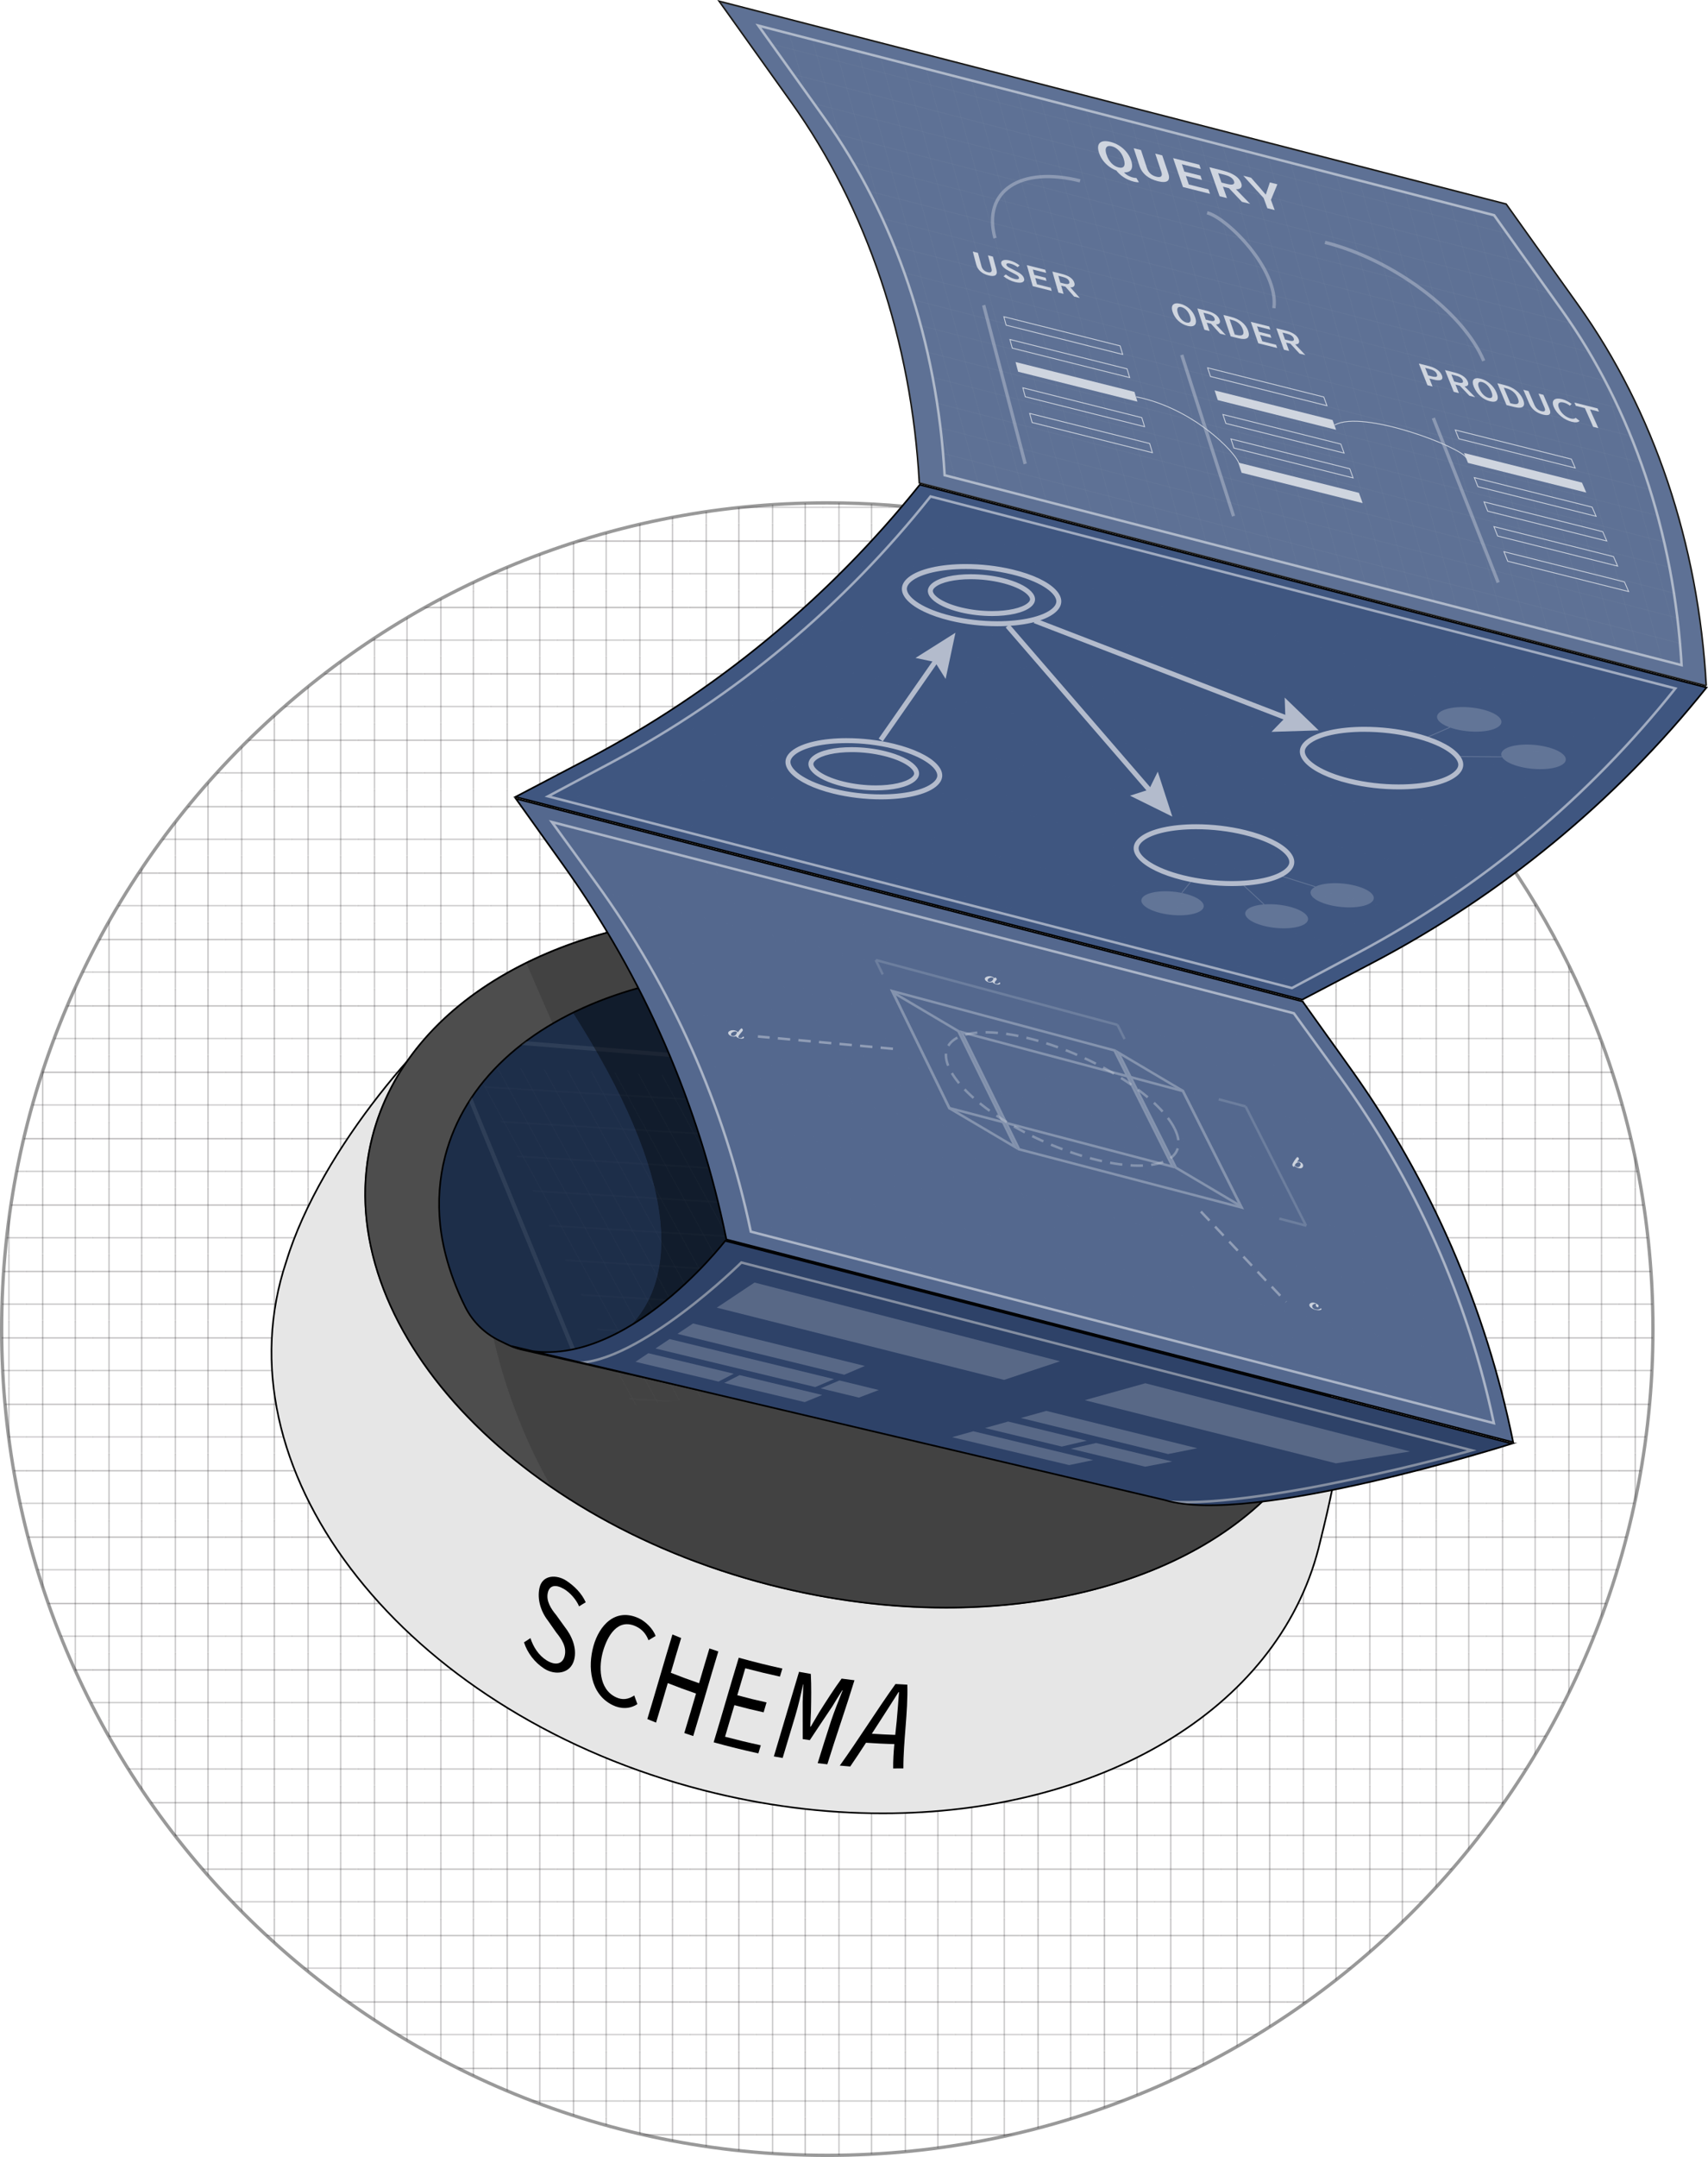 <?xml version="1.0" encoding="UTF-8"?>
<svg xmlns="http://www.w3.org/2000/svg" xmlns:xlink="http://www.w3.org/1999/xlink" viewBox="0 0 2068.67 2610.63">
  <defs>
    <style>
      .cls-1, .cls-2, .cls-3, .cls-4, .cls-5, .cls-6, .cls-7, .cls-8, .cls-9, .cls-10, .cls-11, .cls-12, .cls-13, .cls-14 {
        fill: none;
      }

      .cls-2, .cls-3, .cls-4, .cls-5, .cls-15, .cls-16, .cls-6, .cls-7, .cls-8, .cls-9, .cls-10, .cls-11, .cls-14 {
        stroke-miterlimit: 10;
      }

      .cls-2, .cls-3, .cls-4, .cls-5, .cls-7, .cls-8, .cls-11, .cls-12, .cls-14 {
        stroke: #fff;
      }

      .cls-2, .cls-17 {
        opacity: .3;
      }

      .cls-3, .cls-4, .cls-7, .cls-8 {
        stroke-width: 3px;
      }

      .cls-3, .cls-7 {
        stroke-dasharray: 0 0 15 10;
      }

      .cls-3, .cls-8, .cls-18 {
        opacity: .5;
      }

      .cls-19 {
        fill: url(#white-grid);
      }

      .cls-19, .cls-20, .cls-6 {
        opacity: .1;
      }

      .cls-5 {
        stroke-width: 6px;
      }

      .cls-20 {
        fill: url(#Grid_.5_inch_Lines);
      }

      .cls-21 {
        clip-path: url(#clippath);
      }

      .cls-22 {
        opacity: .05;
      }

      .cls-23 {
        fill: #e6e6e6;
      }

      .cls-24 {
        fill: #fff;
      }

      .cls-25, .cls-16 {
        fill: #364e7a;
      }

      .cls-26 {
        fill: #4d4d4d;
      }

      .cls-15 {
        fill: #1d2e49;
      }

      .cls-15, .cls-16, .cls-9 {
        stroke: #000;
        stroke-width: 2px;
      }

      .cls-6 {
        stroke: #d1d3d4;
        stroke-width: 5px;
      }

      .cls-27 {
        fill: url(#white-grid-2);
      }

      .cls-27, .cls-28, .cls-29 {
        opacity: .15;
      }

      .cls-28 {
        fill: url(#white-grid-3);
      }

      .cls-30 {
        clip-path: url(#clippath-3);
      }

      .cls-31 {
        clip-path: url(#clippath-2);
      }

      .cls-32 {
        clip-path: url(#clippath-5);
      }

      .cls-7, .cls-33, .cls-14 {
        opacity: .4;
      }

      .cls-34 {
        fill: url(#Grid_1cm_Lines);
      }

      .cls-8 {
        stroke-linecap: round;
      }

      .cls-10 {
        stroke: #999;
      }

      .cls-10, .cls-14 {
        stroke-width: 4px;
      }

      .cls-35 {
        opacity: .2;
      }

      .cls-12, .cls-13 {
        stroke-width: .3px;
      }

      .cls-13 {
        stroke: #231f20;
      }

      .cls-36 {
        opacity: .6;
      }

      .cls-37 {
        fill: url(#Grid_.5_inch_Lines-2);
      }

      .cls-38 {
        opacity: .7;
      }
    </style>
    <pattern id="Grid_1cm_Lines" data-name="Grid 1cm Lines" x="0" y="0" width="56.69" height="56.69" patternTransform="translate(2361.98 3045.53) scale(1.41)" patternUnits="userSpaceOnUse" viewBox="0 0 56.69 56.69">
      <g>
        <rect class="cls-1" width="56.69" height="56.69"/>
        <g>
          <line class="cls-13" x1="42.52" y1="113.64" x2="42.52" y2="56.44"/>
          <line class="cls-13" x1="14.17" y1="56.44" x2="14.17" y2="113.64"/>
        </g>
        <g>
          <line class="cls-13" x1="113.63" y1="14.17" x2="56.44" y2="14.17"/>
          <line class="cls-13" x1="56.44" y1="42.52" x2="113.63" y2="42.52"/>
        </g>
        <g>
          <line class="cls-13" x1="56.94" y1="14.17" x2="-.25" y2="14.17"/>
          <line class="cls-13" x1="-.25" y1="42.52" x2="56.94" y2="42.52"/>
          <line class="cls-13" x1="42.52" y1="56.94" x2="42.52" y2="-.25"/>
          <line class="cls-13" x1="14.17" y1="-.25" x2="14.17" y2="56.94"/>
        </g>
        <g>
          <line class="cls-13" x1=".25" y1="14.17" x2="-56.94" y2="14.17"/>
          <line class="cls-13" x1="-56.94" y1="42.52" x2=".25" y2="42.52"/>
        </g>
        <g>
          <line class="cls-13" x1="42.52" y1=".25" x2="42.52" y2="-56.94"/>
          <line class="cls-13" x1="14.17" y1="-56.94" x2="14.17" y2=".25"/>
        </g>
      </g>
    </pattern>
    <clipPath id="clippath">
      <ellipse class="cls-26" cx="1033.05" cy="1525.51" rx="406.35" ry="601.94" transform="translate(-701.91 2145.43) rotate(-75.56)"/>
    </clipPath>
    <clipPath id="clippath-2">
      <path class="cls-1" d="M563.58,1582.01c-23.45-46.69-28.69-84.91-30-95.77-.23-1.94-.38-3.33-.44-3.87-2.9-27.71-1.08-55.42,5.93-82.63,46.7-181.33,306.34-271.22,579.9-200.77,273.56,70.46,457.47,274.58,410.77,455.91-15.53,60.31-54.62,110.51-109.95,148.05-.55,.38,3.88-18.62,3.32-18.24-21.22,14.23-47.75,18.67-72.75,12.26l-719.28-163.65c-6.02-1.54-11.87-3.7-17.45-6.43-3.01-1.47-6.01-2.94-9.02-4.41-17.72-8.66-32.13-22.8-40.91-40.25-.04-.07-.07-.14-.11-.21Z"/>
    </clipPath>
    <clipPath id="clippath-3">
      <path class="cls-1" d="M1908.84,1618.01l-1239.37,32.85s309.33-28.95-21.01-492.31c-214.57-300.96,1374.1-158.19,1374.1-158.19l-113.71,617.65Z"/>
    </clipPath>
    <pattern id="Grid_.5_inch_Lines" data-name="Grid .5 inch Lines" x="0" y="0" width="72" height="72" patternTransform="translate(-7521.49 1459.87) rotate(-176.56) scale(.8 -1.13) skewX(-41.57)" patternUnits="userSpaceOnUse" viewBox="0 0 72 72">
      <g>
        <rect class="cls-1" width="72" height="72"/>
        <g>
          <line class="cls-12" x1="54" y1="71.75" x2="54" y2="144.25"/>
          <line class="cls-12" x1="18" y1="71.75" x2="18" y2="144.25"/>
        </g>
        <g>
          <line class="cls-12" x1="71.75" y1="18" x2="144.25" y2="18"/>
          <line class="cls-12" x1="71.75" y1="54" x2="144.25" y2="54"/>
        </g>
        <g>
          <line class="cls-12" x1="-.25" y1="18" x2="72.25" y2="18"/>
          <line class="cls-12" x1="54" y1="-.25" x2="54" y2="72.25"/>
          <line class="cls-12" x1="-.25" y1="54" x2="72.25" y2="54"/>
          <line class="cls-12" x1="18" y1="-.25" x2="18" y2="72.25"/>
        </g>
        <g>
          <line class="cls-12" x1="-72.25" y1="18" x2=".25" y2="18"/>
          <line class="cls-12" x1="-72.25" y1="54" x2=".25" y2="54"/>
        </g>
        <g>
          <line class="cls-12" x1="54" y1="-72.25" x2="54" y2=".25"/>
          <line class="cls-12" x1="18" y1="-72.25" x2="18" y2=".25"/>
        </g>
      </g>
    </pattern>
    <clipPath id="clippath-5">
      <path class="cls-16" d="M1831.23,1747.24l-952.9-245.42s-131.95,171.51-258.97,127.44l791.55,186.31c104.31,32.03,420.32-68.33,420.32-68.33Z"/>
    </clipPath>
    <pattern id="white-grid" x="0" y="0" width="56.69" height="56.69" patternTransform="translate(1739.15 2806.45) rotate(14.44) skewX(30)" patternUnits="userSpaceOnUse" viewBox="0 0 56.69 56.69">
      <g>
        <rect class="cls-1" width="56.69" height="56.69"/>
        <g>
          <line class="cls-12" x1="42.52" y1="113.64" x2="42.52" y2="56.44"/>
          <line class="cls-12" x1="14.17" y1="56.44" x2="14.17" y2="113.64"/>
        </g>
        <g>
          <line class="cls-12" x1="113.63" y1="14.17" x2="56.44" y2="14.17"/>
          <line class="cls-12" x1="56.44" y1="42.52" x2="113.63" y2="42.52"/>
        </g>
        <g>
          <line class="cls-12" x1="56.94" y1="14.17" x2="-.25" y2="14.17"/>
          <line class="cls-12" x1="-.25" y1="42.52" x2="56.94" y2="42.52"/>
          <line class="cls-12" x1="42.52" y1="56.94" x2="42.52" y2="-.25"/>
          <line class="cls-12" x1="14.17" y1="-.25" x2="14.17" y2="56.94"/>
        </g>
        <g>
          <line class="cls-12" x1=".25" y1="14.17" x2="-56.94" y2="14.17"/>
          <line class="cls-12" x1="-56.94" y1="42.52" x2=".25" y2="42.52"/>
        </g>
        <g>
          <line class="cls-12" x1="42.52" y1=".25" x2="42.52" y2="-56.94"/>
          <line class="cls-12" x1="14.17" y1="-56.94" x2="14.17" y2=".25"/>
        </g>
      </g>
    </pattern>
    <pattern id="white-grid-2" data-name="white-grid" patternTransform="translate(-8787.93 95.2) rotate(14.44) skewX(-45)" xlink:href="#white-grid"/>
    <pattern id="white-grid-3" data-name="white-grid" patternTransform="translate(-5324.85 -13296.05) rotate(14.44) scale(1 -1) skewX(-45)" xlink:href="#white-grid"/>
    <pattern id="Grid_.5_inch_Lines-2" data-name="Grid .5 inch Lines" patternTransform="translate(-2031.61 1798.43) rotate(14.44)" xlink:href="#Grid_.5_inch_Lines"/>
  </defs>
  <g id="Layer_2" data-name="Layer 2">
    <g>
      <path class="cls-24" d="M2002,1608.63c0,552.28-447.72,1000-1000,1000S2,2160.91,2,1608.63,449.72,608.63,1002,608.63c201.98,0,389.98,59.88,547.2,162.87,21.34,13.98,42.12,28.75,62.28,44.27,46.44,35.75,89.64,75.48,129.09,118.7,17.52,19.16,34.29,39.02,50.28,59.51,33.98,43.54,64.43,89.97,90.92,138.86,12.28,22.66,23.71,45.85,34.25,69.52,55.27,124.14,85.98,261.62,85.98,406.27Z"/>
      <path class="cls-10" d="M2002,1608.63c0,552.28-447.72,1000-1000,1000S2,2160.91,2,1608.63,449.72,608.63,1002,608.63c201.98,0,389.98,59.88,547.2,162.87,21.34,13.98,42.12,28.75,62.28,44.27,46.44,35.75,89.64,75.48,129.09,118.7,17.52,19.16,34.29,39.02,50.28,59.51,33.98,43.54,64.43,89.97,90.92,138.86,12.28,22.66,23.71,45.85,34.25,69.52,55.27,124.14,85.98,261.62,85.98,406.27Z"/>
      <path class="cls-34" d="M2002,1608.63c0,552.28-447.72,1000-1000,1000S2,2160.91,2,1608.63,449.72,608.63,1002,608.63c201.98,0,389.98,59.88,547.2,162.87,21.34,13.98,42.12,28.75,62.28,44.27,46.44,35.75,89.64,75.48,129.09,118.7,17.52,19.16,34.29,39.02,50.28,59.51,33.98,43.54,64.43,89.97,90.92,138.86,12.28,22.66,23.71,45.85,34.25,69.52,55.27,124.14,85.98,261.62,85.98,406.27Z"/>
    </g>
  </g>
  <g id="Layer_1" data-name="Layer 1">
    <g>
      <path class="cls-23" d="M1069.08,2194.73c-72.08,0-145.35-9.46-217.78-28.11-84.89-21.86-164.15-55.1-235.56-98.77-68.97-42.18-127.76-92.27-174.73-148.89-46.96-56.59-79.75-116.85-97.45-179.09-18.32-64.41-19.61-128.14-3.83-189.43,2.04-7.92,4.38-15.82,6.96-23.5,41.91-137.46,172.63-282.55,233.17-324.32l-121.89,164.53,6.68-5.7c49.23-42,109.09-74.78,177.91-97.42,69.28-22.79,144.76-34.35,224.34-34.35,71.91,0,145.4,9.54,218.43,28.35,131,33.74,249.12,94.91,341.58,176.91,44.52,39.48,81.85,82.77,110.97,128.66,29.39,46.33,49.83,94.41,60.74,142.91l1.88,8.34,2.39-208.26c18.82,41.8,27.94,85.37,28.66,136.68,.84,59.45-9.81,132.22-32.56,222.47l-.03,.13c-.62,2.69-1.28,5.42-2.04,8.35-24.62,95.58-88.78,176.57-185.57,234.21-46.63,27.77-99.58,49.29-157.37,63.96-58.43,14.83-120.63,22.35-184.87,22.35Z"/>
      <path d="M575.27,1207.11l-112.89,152.38-10.45,14.11,13.36-11.4c49.13-41.92,108.87-74.63,177.57-97.23,69.18-22.76,144.55-34.3,224.03-34.3,71.82,0,145.23,9.53,218.18,28.31,130.85,33.7,248.82,94.8,341.16,176.69,44.45,39.42,81.72,82.63,110.79,128.45,29.33,46.23,49.72,94.2,60.61,142.6l3.75,16.69,.2-17.11,2.24-195.1c17.5,40.39,26.02,82.62,26.71,132.08,.84,59.36-9.8,132.05-32.53,222.2l-.03,.13v.03s-.01,.03-.01,.03c-.6,2.62-1.28,5.41-2.02,8.29-12.4,48.14-35,92.85-67.19,132.91-31.15,38.77-70.83,72.65-117.92,100.7-46.55,27.72-99.4,49.2-157.11,63.85-58.35,14.81-120.46,22.32-184.62,22.32-72,0-145.19-9.45-217.53-28.08-84.8-21.84-163.96-55.03-235.29-98.66-68.87-42.12-127.58-92.14-174.49-148.68-23.1-27.84-43.05-57.06-59.3-86.86-16.4-30.06-29.17-60.97-37.96-91.87-18.27-64.24-19.56-127.79-3.82-188.91,2.03-7.89,4.37-15.78,6.94-23.43v-.03s.02-.03,.02-.03c9.97-32.71,25.67-67.85,46.65-104.45,18.5-32.26,40.63-64.91,65.8-97.05,22.1-28.22,45.95-55.2,68.98-78.03,16.83-16.68,32.83-30.71,46.2-40.56m8.78-8.49c-59.59,38-195.72,188.25-238.32,328-2.6,7.73-4.92,15.59-6.98,23.57-64.76,251.44,164.6,527.86,512.3,617.41,74.13,19.09,147.6,28.14,218.03,28.14,259.93,0,477.82-123.43,528.77-321.27,.72-2.78,1.4-5.56,2.04-8.35l.03-.13c47.37-187.91,38.88-284.74,1.98-363.86l-2.34,204.17c-44.18-196.37-243.2-379.48-514.01-449.23-74.68-19.23-148.31-28.38-218.68-28.38-160.66,0-304.11,47.72-402.9,132l120.07-162.06h0Z"/>
    </g>
    <g>
      <ellipse class="cls-26" cx="1033.05" cy="1525.51" rx="406.35" ry="601.94" transform="translate(-701.91 2145.43) rotate(-75.56)"/>
      <g class="cls-21">
        <g class="cls-29">
          <path d="M1787.31,1900.96s-671.15,172.81-883.75,101.45c-260.69-87.5-309.7-402.43-309.7-402.43l967.82,157.41,225.63,143.58Z"/>
        </g>
        <g class="cls-29">
          <rect x="665.4" y="1087.64" width="187.24" height="245" rx="12" ry="12" transform="translate(-419.79 403.32) rotate(-23.51)"/>
        </g>
      </g>
    </g>
    <path d="M920.08,1104.22v2c70.47,0,142.41,9.33,213.82,27.72,78.51,20.22,152,50.22,218.42,89.15,64.13,37.59,119,81.89,163.08,131.65,44.04,49.72,75.09,102.38,92.3,156.54,17.79,55.98,19.92,111.11,6.33,163.86-20.8,80.77-77,148.99-162.51,197.31-41.26,23.31-88.34,41.36-139.91,53.65-52.08,12.41-107.78,18.7-165.55,18.7-70.5,0-142.45-9.33-213.86-27.72-78.51-20.22-152-50.22-218.42-89.15-64.13-37.59-119-81.89-163.08-131.65-44.04-49.72-75.09-102.38-92.3-156.54-17.79-55.98-19.92-111.11-6.33-163.86,20.8-80.76,76.99-148.99,162.51-197.3,41.26-23.31,88.33-41.36,139.91-53.65,52.08-12.41,107.78-18.7,165.55-18.71l.05-2m-.05,0c-233.89,.01-426.66,103.24-469.91,271.16-55.97,217.33,159.63,460.72,481.57,543.64,73.19,18.85,145.54,27.78,214.36,27.78,233.89,0,426.66-103.24,469.91-271.16,55.97-217.33-159.63-460.72-481.57-543.64-73.19-18.85-145.54-27.78-214.36-27.78h0Z"/>
  </g>
  <g id="Layer_5" data-name="Layer 5">
    <g>
      <path d="M634.66,1987.72c3.09-1.9,4.65-2.93,7.79-5.07,3.46,10.76,9.97,20.94,19.64,26.94,10.9,6.77,19.38,4.31,21.8-5.33,2.72-10.85-3.66-20.36-10.16-28.38-4.1-5.73-6.13-8.61-10.1-14.41-8.63-11.12-13.17-25.77-10.27-39.42,3.41-16.07,20.55-16.77,32.6-8.87,9.56,6.27,18.62,15.23,23.45,26.14-3.23,1.86-4.84,2.85-8.04,4.91-3.35-8.18-11.05-16.88-18.61-21.22-9.58-5.49-17.24-4.56-19.29,4.82-2.2,10.07,3.99,19.43,10.21,26.94,3.96,5.59,5.98,8.38,10.05,13.93,8.81,11.05,15.3,26.05,11.67,40.14-4.45,17.31-23.42,19.21-36.62,10.52-11.1-7.31-20.04-18.63-24.13-31.63Z"/>
      <path d="M718.81,1992.1c6.97-24.85,26.38-46.48,54.7-33.56,8.15,3.72,17.43,12.64,20.51,21.53-3.39,1.98-5.12,3.02-8.59,5.17-2.81-7.49-7.64-13.23-14.97-16.69-22.46-10.61-34.66,11.84-39.86,29.15-5.55,18.46-5.68,46.63,15.44,56.51,7.81,3.66,14.82,2.7,22.15-2.13,1.51,4.26,2.26,6.35,3.78,10.4-9.06,6.22-20.39,6.01-30.02,1.25-27.24-13.46-30.27-46.19-23.14-71.61Z"/>
      <path d="M814.42,1978.24c4.21,1.75,6.33,2.61,10.57,4.29-4.26,14-8.38,28.03-12.52,42.06,11.3,4.49,22.71,8.7,34.21,12.64,4.13-14.03,8.26-28.07,12.52-42.06,4.31,1.48,6.48,2.2,10.81,3.61-10.38,34.05-20.06,68.31-30.4,102.38-4.33-1.41-6.5-2.13-10.81-3.61,4.83-15.91,9.51-31.86,14.2-47.8-11.5-3.93-22.91-8.15-34.21-12.64-4.69,15.95-9.37,31.9-14.2,47.8-4.24-1.68-6.35-2.54-10.57-4.29,10.34-34.06,20.02-68.32,30.4-102.38Z"/>
      <path d="M894.75,2006.35c17.51,4.88,35.07,9.25,52.83,13.13-1.12,3.68-1.72,5.65-2.95,9.77-14.08-3.08-28.04-6.43-41.98-10.1-3.24,10.87-6.46,21.75-9.66,32.64,11.73,3.18,23.55,6.08,35.42,8.69-1.41,4.78-2.12,7.2-3.53,12-11.88-2.61-23.69-5.51-35.42-8.69-3.75,12.74-7.49,25.48-11.3,38.21,14.37,3.78,28.77,7.23,43.29,10.37-1.23,4.12-1.83,6.09-2.95,9.77-18.2-3.95-36.2-8.4-54.14-13.4,10.34-34.06,20.02-68.32,30.4-102.38Z"/>
      <path d="M967.77,2023.45c5.58,1.03,8.44,1.54,14.25,2.53,.79,15.06,.5,30.11,.23,45.18-.33,7.41-.52,11.18-.87,18.56,.23,.03,.35,.05,.58,.09,3.99-6.83,6.03-10.32,10.07-17.17,8.79-13.85,17.59-27.74,27.28-40.99,6.2,.83,9.33,1.23,15.6,1.98-10.46,34.07-22.34,67.69-32.88,101.74-4.69-.53-7.02-.8-11.68-1.38,5.21-17.04,10.69-33.99,16.15-50.94,4.22-12.59,9.23-24.9,14.12-37.25l-.46-.06c-4.65,7.33-7.09,11.32-11.99,19.44-9.24,13.57-18.23,27.31-27.35,40.96-3.47-.5-5.19-.76-8.62-1.29-.08-15.04-.02-30.07-.04-45.11,.39-8.82,.56-13.16,.71-21.18-.11-.02-.17-.03-.28-.05-2.58,12.78-5.62,25.55-9.33,38.05-5.11,17.05-10.22,34.1-15.34,51.15-4.3-.74-6.44-1.12-10.64-1.89,10.27-34.09,20.18-68.28,30.47-102.36Z"/>
      <path d="M1084.59,2038.2c5.79,.36,8.66,.52,14.33,.76,.92,33.92-4.85,67.46-4.79,101.35-4.88,.08-7.36,.1-12.36,.07-.22-19.06,2.38-38.19,4.26-57.12,1.03-11.73,1.99-23.46,2.82-35.21-.24-.01-.36-.02-.6-.03-7.26,11.45-14.54,22.89-21.93,34.26-12.08,18.64-23.96,37.45-36.55,55.76-5.04-.4-7.57-.63-12.62-1.11,23.23-32.38,44.22-66.31,67.43-98.72Zm-36.6,59.68c14.61,1.03,29.19,1.75,43.83,2.1-1.66,4.49-2.49,6.72-4.08,11.08-14.57-.34-29.08-1.04-43.62-2.05,1.52-4.39,2.3-6.63,3.87-11.14Z"/>
    </g>
  </g>
  <g id="Layer_3" data-name="Layer 3">
    <path class="cls-16" d="M2066.45,829.92l-952.9-245.42h0c-9.53-172.04-63.53-332.49-155.05-460.67L871.26,1.65l952.9,245.42,87.23,122.18c91.52,128.18,145.53,288.63,155.05,460.67h0Z"/>
    <g>
      <path class="cls-25" d="M2066.92,832.11l-952.9-245.42h0c-110.39,137.75-248.09,251.16-404.44,333.11l-85.27,44.69,952.9,245.42,85.27-44.69c156.35-81.95,294.05-195.36,404.44-333.11h0Z"/>
      <path class="cls-9" d="M2066.92,832.11l-952.9-245.42h0c-110.39,137.75-248.09,251.16-404.44,333.11l-85.27,44.69,952.9,245.42,85.27-44.69c156.35-81.95,294.05-195.36,404.44-333.11h0Z"/>
    </g>
    <path class="cls-15" d="M563.58,1582.01c-23.45-46.69-28.69-84.91-30-95.77-.23-1.94-.38-3.33-.44-3.87-2.9-27.71-1.08-55.42,5.93-82.63,46.7-181.33,306.34-271.22,579.9-200.77,273.56,70.46,457.47,274.58,410.77,455.91-15.53,60.31-54.62,110.51-109.95,148.05-.55,.38,3.88-18.62,3.32-18.24-21.22,14.23-47.75,18.67-72.75,12.26l-719.28-163.65c-6.02-1.54-11.87-3.7-17.45-6.43-3.01-1.47-6.01-2.94-9.02-4.41-17.72-8.66-32.13-22.8-40.91-40.25-.04-.07-.07-.14-.11-.21Z"/>
    <g class="cls-31">
      <polygon class="cls-6" points="1487.7 1862.2 705.59 1661.28 538.7 1254.81 1498.61 1332.17 1487.7 1862.2"/>
    </g>
    <g class="cls-30">
      <g class="cls-33">
        <path d="M563.58,1582.01c-23.45-46.69-28.69-84.91-30-95.77-.23-1.94-.38-3.33-.44-3.87-2.9-27.71-1.08-55.42,5.93-82.63,46.7-181.33,306.34-271.22,579.9-200.77,273.56,70.46,457.47,274.58,410.77,455.91-15.53,60.31-54.62,110.51-109.95,148.05-.55,.38,3.88-18.62,3.32-18.24-21.22,14.23-47.75,18.67-72.75,12.26l-719.28-163.65c-6.02-1.54-11.87-3.7-17.45-6.43-3.01-1.47-6.01-2.94-9.02-4.41-17.72-8.66-32.13-22.8-40.91-40.25-.04-.07-.07-.14-.11-.21Z"/>
      </g>
    </g>
    <polygon class="cls-20" points="766.3 1701.59 1300.72 1638.04 1057.21 1312.45 575.43 1290.6 766.3 1701.59"/>
    <g>
      <path class="cls-25" d="M1832.69,1745.56l-952.9-245.42h0c-32.98-162.69-99.94-316.57-196.48-451.61l-58.53-81.86,952.9,245.42,58.53,81.86c96.55,135.03,163.5,288.92,196.48,451.61h0Z"/>
      <path class="cls-9" d="M1832.69,1745.56l-952.9-245.42h0c-32.98-162.69-99.94-316.57-196.48-451.61l-58.53-81.86,952.9,245.42,58.53,81.86c96.55,135.03,163.5,288.92,196.48,451.61h0Z"/>
    </g>
    <g>
      <path class="cls-25" d="M1831.23,1747.24l-952.9-245.42s-131.95,171.51-258.97,127.44l791.55,186.31c104.31,32.03,420.32-68.33,420.32-68.33Z"/>
      <g class="cls-32">
        <path class="cls-8" d="M1404.95,1816.62c111.23,13.16,377.71-61.23,377.71-61.23l-884.76-227.35s-124.57,122.81-201.69,121.54"/>
        <rect class="cls-29" x="611.38" y="1497.91" width="1308.78" height="415.22" transform="translate(286.46 -179.13) rotate(9.12)"/>
      </g>
      <path class="cls-9" d="M1831.23,1747.24l-952.9-245.42s-131.95,171.51-258.97,127.44l791.55,186.31c104.31,32.03,420.32-68.33,420.32-68.33Z"/>
    </g>
    <path id="grid" class="cls-19" d="M2038.27,807.02l-895.09-230.06s10.51-266.61-228.25-548.42c-.39-.47,895.33,230.03,895.88,230.73,240.66,306.04,227.46,547.74,227.46,547.74Z"/>
    <path id="grid-2" data-name="grid" class="cls-27" d="M1562.36,1198.78l-900.45-235.97s358.42-196.83,464.38-363.67c0,0,905.45,233.2,905.45,233.2-169.24,232.12-469.38,366.44-469.38,366.44Z"/>
    <path id="grid-3" data-name="grid" class="cls-28" d="M1570.43,1223.58l-902.41-228.36s227.53,299.35,239.71,496.62c0,0,903.52,232.7,903.51,232.7-36.06-285-240.82-500.97-240.82-500.97Z"/>
    <g class="cls-18">
      <path class="cls-24" d="M922.16,33.5l886.58,228.34,81.36,113.94c42.64,59.71,76.74,127.09,101.36,200.24,24.21,71.94,38.87,148.31,43.58,227.06l-889.51-229.1c-4.62-79.97-19.42-157.52-44-230.55-24.81-73.72-59.19-141.62-102.17-201.82l-77.2-108.13m-7.23-4.96l81.99,114.83c86.02,120.47,136.78,271.28,145.73,432.98h0s895.62,230.67,895.62,230.67h0c-8.96-161.7-59.71-312.5-145.73-432.98l-81.99-114.83L914.93,28.54h0Z"/>
    </g>
    <g class="cls-18">
      <path class="cls-24" d="M1127.6,602.58l898.92,231.52c-51.62,64.58-109.86,124.1-173.18,176.94-64.5,53.83-134.68,101.1-208.61,140.49l-80.19,42.73-896.69-230.94,74.41-39.65c74.29-39.59,144.83-87.09,209.64-141.18,64.31-53.67,123.42-114.2,175.7-179.91m-1.14-3.39h0c-105.4,132.9-236.69,242.47-385.61,321.83l-81.22,43.28,905.29,233.16,81.22-43.28c148.92-79.35,280.21-188.93,385.61-321.83h0s-905.29-233.16-905.29-233.16h0Z"/>
    </g>
    <g class="cls-18">
      <path class="cls-24" d="M672.11,997.45l894.07,230.27,55.06,75.83c45.6,62.8,84.64,130.5,116.02,201.22,30.73,69.24,54.29,141.78,70.07,215.66l-896.7-230.95c-15.86-75.3-39.77-149.23-71.07-219.77-31.55-71.1-70.8-139.17-116.65-202.31l-50.8-69.96m-7.33-4.99l55.7,76.7c91.88,126.53,155.81,270.59,187.59,422.76h0s903.19,232.62,903.19,232.62h0c-31.79-152.17-95.71-296.23-187.59-422.76l-55.7-76.7-903.19-232.62h0Z"/>
    </g>
    <g class="cls-38">
      <g class="cls-33">
        <g>
          <path class="cls-24" d="M1167.46,1251.52l264.24,70.28,69.21,137.35-265.52-69.37-67.93-138.26m-5.6-4.59l71.45,145.41,273.27,71.4-72.8-144.49-271.91-72.32h0Z"/>
          <path class="cls-24" d="M1083.45,1201.81l265.33,70.83,68.66,137.1-266.62-69.93-67.37-138m-5.58-4.6l70.86,145.15,274.36,71.97-72.23-144.24-272.99-72.88h0Z"/>
          <path class="cls-24" d="M1084.96,1204.89l74.6,44.16,66.62,135.59-75.15-44.41-66.07-135.34m-7.09-7.68l70.86,145.15,84.58,49.97-71.45-145.41-83.99-49.71h0Z"/>
          <path class="cls-24" d="M1358.12,1277.88l73.37,43.5,67.8,134.56-73.91-43.74-67.26-134.31m-7.26-7.79l72.23,144.24,83.48,49.41-72.8-144.49-82.91-49.15h0Z"/>
        </g>
        <g class="cls-18">
          <g>
            <line class="cls-4" x1="1508.61" y1="1339.15" x2="1581.78" y2="1483.38"/>
            <line class="cls-4" x1="1476.05" y1="1330.49" x2="1508.61" y2="1339.15"/>
          </g>
          <line class="cls-4" x1="1549.48" y1="1474.94" x2="1582.2" y2="1483.49"/>
        </g>
        <g class="cls-18">
          <g>
            <line class="cls-4" x1="1060.65" y1="1161.94" x2="1353.47" y2="1240.45"/>
            <line class="cls-4" x1="1069.17" y1="1179.39" x2="1060.65" y2="1161.94"/>
          </g>
          <line class="cls-4" x1="1362.06" y1="1257.56" x2="1353.36" y2="1240.22"/>
        </g>
      </g>
      <path class="cls-7" d="M1422.59,1365.81c20,39.83-24.38,56.37-99.58,36.69-75.62-19.8-153.21-68.55-172.83-108.63-19.54-39.92,25.99-55.82,101.23-35.77,74.83,19.94,151.26,68.05,171.18,107.72Z"/>
      <line class="cls-3" x1="1081.51" y1="1269.38" x2="917.96" y2="1254.48"/>
      <line class="cls-3" x1="1454.5" y1="1466.37" x2="1557.66" y2="1575.72"/>
      <path class="cls-24" d="M1204.98,1183.16c.24-.19,.56-.14,.95,.14,.83,.57,1.65,1.62,1.18,2.46-.44,.75-1.73,1.85-2.17,2.75-.44,.96-.01,1.91,1.41,2.25,1.72,.42,3.3-.46,4.02-1.6,.11-.14,.4-.09,.67,.16,.27,.25,.55,.8,.3,1.28-.5,.93-2.56,1.43-4.93,.74-2.32-.68-3.86-1.71-4.38-2.76-.91,.55-2.41,.86-4.44,.31-3.95-1.06-6.15-4.1-3.96-5.85,2.14-1.7,4.99-1.8,7.11-1.23,1.82,.49,3.03,1.45,3.38,2.3,.29-.39,.56-.72,.86-.95Zm-2.94,0c-1.39-.43-3.77,.18-5.13,1.53-1.3,1.31-.88,3.12,.78,3.59,1.75,.49,3.25-.34,4.45-1.72,1.46-1.73,1.16-3-.1-3.4Z"/>
      <path class="cls-24" d="M1572.97,1413.81c-2.21-.58-3.94-1.56-5.19-2.75-.14,.37-.32,.79-.46,1.16-.05,.18-.29,.14-.63-.11-.85-.61-1.6-1.37-1.46-2.52,.18-1.56,4.13-7.7,5.91-9.09,.23-.19,.56-.1,1.05,.3,.94,.79,1.46,1.8,.6,3.03-.31,.46-1.31,1.54-1.97,2.43,.91-.26,2.02-.28,3.1,0,3.54,.94,5.06,3.62,4.16,5.76-.76,1.84-2.69,2.43-5.11,1.8Zm-1.79-6.7c-1.34,.56-2.39,1.89-3.06,3.21,.42,.67,1.32,1.53,2.52,1.97,1.55,.56,3.12,.4,4.22-1.57,1.09-1.91-.11-3.41-1.09-3.7-.9-.28-1.69-.27-2.58,.09Z"/>
      <path class="cls-24" d="M1596.35,1579.23c1.37,1.19,.3,1.97,.08,2.99-.03,.23-.16,.26-.79-.04-1.15-.54-2.09-1.38-2.02-2.26,.05-.71,.82-1.36,.1-1.77-.88-.51-3.3,.15-4.15,1.74-1.01,1.99,.84,4.12,3.34,4.79,3.56,.94,5.67-.12,6.67-1.11,.12-.13,.49-.05,.77,.22,.22,.22,.34,.75-.06,1.18-.92,.94-3.68,1.2-6.88,.4-5.34-1.34-8.59-4.65-7.34-6.9,1.24-2.19,4.88-2.33,7.34-1.1,1.32,.66,2.18,1.2,2.96,1.86Z"/>
      <path class="cls-24" d="M895.8,1256.28c1.78,.43,3.42-.48,4.2-1.65,.12-.15,.43-.07,.69,.16,.27,.25,.6,.86,.33,1.32-.59,.95-2.73,1.44-5.18,.74-2.4-.69-3.92-1.69-4.43-2.76-.97,.54-2.54,.87-4.61,.33-4.09-1.08-6.26-4.19-3.96-5.98,2.21-1.74,5.23-1.84,7.43-1.26,1.8,.47,3.02,1.41,3.37,2.25,1.25-1.73,3.1-3.95,4.13-4.7,.29-.2,.69-.08,1.05,.28,.97,.91,1.31,1.86,.29,3.09-1.17,1.41-3.59,4.07-4.63,5.91-.55,1.01-.15,1.94,1.32,2.29Zm-9.63-6.17c-1.44,1.34-.97,3.2,.75,3.68,1.77,.49,3.5-.24,4.57-1.78,1.34-1.87,1.31-3.13,.02-3.49-1.37-.38-3.89,.21-5.35,1.59Z"/>
    </g>
    <g class="cls-36">
      <path class="cls-24" d="M1652.56,885.71c19.65,0,39.83,2.36,58.36,6.83,35.25,8.51,53.08,21.82,55.11,31.23,.3,1.41,1.23,5.71-5.74,11.14-11.67,9.09-36.45,14.52-66.28,14.52-19.82,0-40.15-2.4-58.79-6.93-34.93-8.5-52.64-21.76-54.68-31.12-.31-1.4-1.24-5.66,5.57-11.04,11.6-9.17,36.44-14.65,66.45-14.65h0m0-6c-30.27,0-57.03,5.55-70.17,15.94-21.49,16.99,1.5,40.55,51.41,52.69,19.7,4.79,40.67,7.1,60.21,7.1,30.08,0,56.73-5.48,69.97-15.79,21.88-17.05-1.27-40.79-51.65-52.94-19.6-4.73-40.41-7-59.77-7h0Z"/>
      <path class="cls-24" d="M1025.54,893.39v6c18.83,0,38.21,2.32,56.06,6.7,34.02,8.36,51.33,21.41,53.39,30.65,.3,1.35,1.22,5.48-5.17,10.65-10.89,8.82-34.37,14.08-62.8,14.08-18.99,0-38.51-2.35-56.46-6.79-33.72-8.35-50.91-21.36-52.99-30.54-.3-1.34-1.23-5.43,5.02-10.55,10.83-8.89,34.36-14.19,62.95-14.19v-6m0,0c-28.95,0-54.41,5.42-66.76,15.56-20.23,16.6,2.28,39.66,50.34,51.56,19,4.7,39.17,6.97,57.9,6.97,28.77,0,54.13-5.35,66.57-15.41,20.6-16.67-2.07-39.88-50.56-51.79-18.91-4.64-38.92-6.87-57.49-6.87h0Z"/>
      <path class="cls-24" d="M1169.67,682.68v6s0,0,0,0c18.63,0,37.76,2.22,55.34,6.43,34.43,8.24,52.01,21.4,54.15,30.79,.32,1.42,1.31,5.72-5.37,11.17-11.25,9.17-36.43,14.86-65.72,14.86-18.79,0-38.07-2.25-55.75-6.52-34.13-8.24-51.58-21.34-53.74-30.68-.32-1.4-1.31-5.67,5.21-11.06,11.18-9.24,36.42-14.98,65.87-14.98v-6m0,0c-30.15,0-56.84,5.73-69.7,16.36-20.66,17.08,2.12,40.42,50.94,52.2,18.72,4.52,38.59,6.69,57.16,6.69,29.97,0,56.55-5.65,69.51-16.21,21.04-17.15-1.9-40.65-51.17-52.44-18.63-4.46-38.33-6.59-56.74-6.59h0Z"/>
      <path class="cls-24" d="M1448.73,1003.62c19.59,0,39.75,2.41,58.29,6.96,34.77,8.54,52.35,21.74,54.35,31.04,.29,1.37,1.19,5.53-5.51,10.77-11.22,8.77-35.14,14.01-63.96,14.01-19.76,0-40.07-2.44-58.71-7.06-34.47-8.54-51.92-21.68-53.93-30.93-.29-1.35-1.19-5.48,5.35-10.66,11.15-8.85,35.13-14.13,64.13-14.13h0m0-6c-29.34,0-55.16,5.36-67.85,15.43-20.99,16.65,1.75,39.95,50.87,52.12,19.71,4.88,40.7,7.23,60.16,7.23,29.16,0,54.87-5.29,67.66-15.28,21.38-16.71-1.53-40.19-51.1-52.36-19.62-4.82-40.43-7.14-59.73-7.14h0Z"/>
      <g>
        <line class="cls-5" x1="1066.72" y1="895.6" x2="1136.71" y2="795.21"/>
        <polygon class="cls-24" points="1145.3 821.74 1132.47 801.29 1108.85 796.32 1157.2 765.83 1145.3 821.74"/>
      </g>
      <g>
        <line class="cls-5" x1="1220.35" y1="757.58" x2="1396.46" y2="961.24"/>
        <polygon class="cls-24" points="1368.63 963.03 1391.61 955.64 1402.24 933.96 1419.88 988.34 1368.63 963.03"/>
      </g>
      <g>
        <line class="cls-5" x1="1253.16" y1="751.35" x2="1563.71" y2="871.11"/>
        <polygon class="cls-24" points="1539.99 885.77 1556.79 868.44 1555.98 844.31 1597.13 883.99 1539.99 885.77"/>
      </g>
      <path class="cls-24" d="M1175.8,701.02c12.39,0,25.11,1.48,36.78,4.28,22.17,5.31,33.64,13.68,34.9,19.21,.17,.73,.61,2.65-2.92,5.53-7.22,5.9-23.68,9.56-42.95,9.56-12.46,0-25.25-1.49-36.97-4.32-22.04-5.31-33.45-13.66-34.72-19.17-.17-.72-.61-2.63,2.86-5.49,7.19-5.93,23.67-9.61,43.02-9.61h0m0-6c-20.25,0-38.18,3.84-46.83,10.98-13.93,11.49,1.4,27.2,34.27,35.12,12.58,3.03,25.91,4.49,38.38,4.49,20.16,0,38.05-3.81,46.75-10.91,14.1-11.52-1.3-27.3-34.38-35.23-12.54-3-25.79-4.44-38.19-4.44h0Z"/>
      <path class="cls-24" d="M1031.5,910.3c13.16,0,26.72,1.62,39.19,4.69,23.12,5.69,35.05,14.51,36.35,20.3,.17,.76,.63,2.79-3.02,5.75-7.27,5.89-23.83,9.56-43.23,9.56-13.25,0-26.87-1.64-39.39-4.73-22.98-5.68-34.85-14.48-36.15-20.24-.17-.76-.63-2.77,2.95-5.71,7.23-5.93,23.83-9.61,43.3-9.61h0m0-6c-20.41,0-38.38,3.82-47.1,10.97-14.32,11.73,1.59,28.02,35.56,36.42,13.4,3.31,27.62,4.91,40.83,4.91,20.32,0,38.24-3.78,47.01-10.9,14.5-11.76-1.48-28.13-35.67-36.54-13.36-3.28-27.5-4.86-40.63-4.86h0Z"/>
      <g class="cls-17">
        <path class="cls-24" d="M1815.23,879.28c-8.59,6.71-31.57,8.28-51.3,3.53-19.71-4.75-28.76-14.02-20.22-20.73,8.55-6.71,31.5-8.31,51.26-3.57,19.79,4.75,28.86,14.05,20.26,20.77Z"/>
      </g>
      <g class="cls-17">
        <path class="cls-24" d="M1893.2,924.72c-8.64,6.69-31.7,8.23-51.5,3.45s-28.83-14.06-20.24-20.75c8.6-6.69,31.64-8.26,51.46-3.49,19.85,4.78,28.93,14.09,20.28,20.79Z"/>
      </g>
      <g class="cls-17">
        <path class="cls-24" d="M1660.74,1092.28c-8.41,6.52-30.97,7.9-50.38,3.1s-28.33-13.95-19.97-20.47,30.9-7.93,50.35-3.13c19.46,4.8,28.43,13.98,20.01,20.5Z"/>
      </g>
      <g class="cls-17">
        <path class="cls-24" d="M1581.18,1117.66c-8.34,6.48-30.75,7.84-50.06,3.04-19.28-4.79-28.19-13.92-19.9-20.39s30.69-7.87,50.02-3.08,28.28,13.94,19.94,20.43Z"/>
      </g>
      <g class="cls-17">
        <path class="cls-24" d="M1454.86,1101.92c-8.24,6.46-30.47,7.83-49.64,3.06-19.15-4.77-28.02-13.86-19.83-20.32,8.2-6.47,30.41-7.86,49.61-3.09,19.22,4.77,28.12,13.88,19.87,20.35Z"/>
      </g>
      <line class="cls-2" x1="1755.98" y1="880.38" x2="1730.04" y2="891.67"/>
      <line class="cls-2" x1="1818.97" y1="916.03" x2="1768.65" y2="915.63"/>
      <line class="cls-2" x1="1553.39" y1="1060.77" x2="1593.05" y2="1073.23"/>
      <line class="cls-2" x1="1530.96" y1="1094.56" x2="1506.53" y2="1071.87"/>
      <line class="cls-2" x1="1431.41" y1="1080.51" x2="1442" y2="1067.54"/>
    </g>
    <g class="cls-38">
      <g>
        <path class="cls-24" d="M1330.97,184.58c-3.59-11.38,2.38-15.75,13.84-12.88,11.47,2.88,21.52,11.27,25.24,22.68,3.81,11.71-2.1,16.29-13.68,13.38s-21.72-11.51-25.4-23.19Zm29.99,7.53c-2.57-7.97-8.13-13.48-14.43-15.07s-8.99,1.87-6.46,9.82c2.75,8.65,8.31,14.18,14.66,15.77s9.03-1.87,6.23-10.52Zm-9.25,13.82l8.94,1.7c2.5,3.72,7.18,6.15,11.95,7.34,1.53,.38,2.78,.44,3.7,.39l3.13,5.18c-1.46,.14-3.5,0-6.2-.68-9.56-2.4-17.08-7.91-21.51-13.93Z"/>
        <path class="cls-24" d="M1380.13,200.86l-7.04-21.47,8.84,2.22,7.25,21.95c1.87,5.68,6.01,8.97,11.31,10.3,5.35,1.34,7.96-.25,6.06-5.94l-7.35-21.97,8.48,2.13,7.25,21.53c3.23,9.59-1.67,12.45-12.63,9.7s-19.04-8.88-22.17-18.44Z"/>
        <path class="cls-24" d="M1420.86,191.38l31.7,7.96,1.81,5.2-22.94-5.76,3.05,8.91,19.48,4.89,1.82,5.24-19.51-4.9,3.56,10.38,23.86,5.99,1.84,5.29-32.78-8.23-11.9-34.97Z"/>
        <path class="cls-24" d="M1464.79,202.41l16.53,4.15c10.25,2.57,19.14,7.13,21.96,14.95,2.72,7.55-4.06,8.96-14.37,6.38l-7.73-1.94,4.88,13.79-8.93-2.24-12.34-35.08Zm21.42,20.24c6.8,1.71,9.77,.62,8.36-3.34s-5.62-6.34-12.4-8.04l-6.79-1.7,4.02,11.37,6.81,1.71Zm5.49,1l22.44,23.13-9.97-2.5-17.55-18.49,5.08-2.14Z"/>
        <path class="cls-24" d="M1530.48,239.7l-24.64-26.99,9.36,2.35,9.61,10.91c2.67,3.14,5.23,6.15,8.06,9.4l.3,.08c.72-2.36,1.54-4.52,2.24-6.82l2.59-7.84,9.11,2.29-7.79,18.85,4.54,12.32-8.88-2.23-4.51-12.31Z"/>
      </g>
      <g>
        <path class="cls-24" d="M1182.33,320.09l-4.1-15.6,6.22,1.56,4.22,15.94c1.09,4.12,3.89,6.48,7.61,7.41s5.68-.23,4.58-4.35l-4.27-15.96,5.96,1.5,4.21,15.63c1.87,6.94-1.75,9.05-9.43,7.13-7.71-1.93-13.17-6.32-14.99-13.25Z"/>
        <path class="cls-24" d="M1215.43,334.41l2.77-2.21c3.12,2.4,6.88,4.43,10.54,5.35,4.07,1.02,5.86,.25,5.37-1.53-.63-2.27-3.18-3.47-6.88-5.37l-5.21-2.72c-3.95-1.96-8.26-4.87-9.27-8.58-1.09-4.02,3.05-5.86,10.14-4.08,4.26,1.07,8.61,3.28,12.02,6l-2.37,2.06c-2.75-1.96-5.37-3.36-8.87-4.24-3.3-.83-5.23-.31-4.72,1.56,.54,1.97,3.51,3.39,6.92,5.06l4.97,2.59c4.78,2.36,8.46,5.07,9.48,8.75,1.15,4.14-2.68,6.4-10.86,4.35-4.92-1.23-9.95-3.77-14.02-6.99Z"/>
        <path class="cls-24" d="M1243.7,320.91l22.28,5.59,1.08,3.78-16.12-4.04,1.82,6.48,13.68,3.43,1.08,3.81-13.69-3.43,2.12,7.53,16.73,4.2,1.09,3.83-22.97-5.76-7.11-25.41Z"/>
        <path class="cls-24" d="M1274.58,328.66l11.62,2.91c7.21,1.81,13.36,5.07,15.02,10.75,1.61,5.48-3.29,6.55-10.52,4.74l-5.43-1.36,2.89,9.99-6.26-1.57-7.32-25.47Zm14.42,14.62c4.77,1.2,6.94,.38,6.1-2.49-.85-2.91-3.74-4.58-8.5-5.78l-4.77-1.2,2.39,8.26,4.78,1.2Zm3.87,.69l14.98,16.67-6.99-1.75-11.7-13.33,3.71-1.59Z"/>
      </g>
      <g>
        <path class="cls-24" d="M1420.21,377.46c-2.72-8.44,1.35-11.76,9.41-9.74s15.23,8.17,18.01,16.62-1.19,12.11-9.3,10.07-15.33-8.31-18.12-16.95Zm21.04,5.28c-1.94-5.9-5.91-9.95-10.34-11.06s-6.23,1.49-4.32,7.38c1.97,6.07,5.98,10.23,10.43,11.34s6.22-1.58,4.23-7.66Z"/>
        <path class="cls-24" d="M1450.18,373.31l11.62,2.91c7.2,1.81,13.44,5.1,15.38,10.84,1.87,5.54-2.91,6.65-10.14,4.84l-5.42-1.36,3.37,10.11-6.26-1.57-8.54-25.78Zm14.99,14.76c4.77,1.2,6.87,.37,5.89-2.54-.99-2.95-3.93-4.63-8.69-5.82l-4.77-1.2,2.78,8.36,4.78,1.2Zm3.85,.68l15.64,16.84-6.99-1.75-12.23-13.46,3.58-1.62Z"/>
        <path class="cls-24" d="M1481.78,381.23l9.1,2.28c10.25,2.57,17.87,8.36,20.82,16.89,2.97,8.6-1.67,11.55-11.66,9.04l-9.49-2.38-8.76-25.83Zm16.26,24.28c6.67,1.67,9.47-.34,7.27-6.71s-6.92-10.01-13.55-11.68l-2.54-.64,6.27,18.39,2.55,.64Z"/>
        <path class="cls-24" d="M1514.96,389.56l22.28,5.59,1.36,3.86-16.11-4.04,2.3,6.6,13.67,3.43,1.37,3.88-13.69-3.43,2.68,7.68,16.72,4.2,1.38,3.9-22.97-5.76-9-25.89Z"/>
        <path class="cls-24" d="M1545.83,397.3l11.61,2.91c7.2,1.81,13.49,5.11,15.58,10.89,2.01,5.58-2.7,6.7-9.93,4.89l-5.42-1.36,3.63,10.18-6.26-1.57-9.21-25.94Zm15.3,14.84c4.77,1.2,6.83,.36,5.78-2.57s-4.03-4.65-8.79-5.85l-4.77-1.2,3,8.41,4.78,1.2Zm3.84,.68l16.01,16.93-6.99-1.75-12.52-13.53,3.51-1.64Z"/>
      </g>
      <g>
        <path class="cls-24" d="M1718.46,440.01l11.41,2.86c7.6,1.91,14.04,5.32,16.48,11.38s-2.34,7.08-9.86,5.19l-5.26-1.32,3.86,9.68-6.22-1.56-10.41-26.23Zm16.04,15.57c5.18,1.3,7.03,.35,5.74-2.86-1.3-3.23-4.33-4.99-9.38-6.26l-4.75-1.19,3.63,9.12,4.76,1.19Z"/>
        <path class="cls-24" d="M1750.11,447.95l11.61,2.91c7.2,1.81,13.59,5.13,15.99,10.99,2.32,5.65-2.25,6.81-9.48,5l-5.42-1.36,4.19,10.31-6.25-1.57-10.63-26.29Zm15.96,15c4.77,1.2,6.74,.33,5.53-2.63-1.23-3.01-4.25-4.71-9-5.9l-4.77-1.2,3.46,8.53,4.78,1.2Zm3.83,.68l16.78,17.11-6.98-1.75-13.14-13.68,3.35-1.68Z"/>
        <path class="cls-24" d="M1785.14,468.4c-3.55-8.64,.05-12.08,8.11-10.06s15.68,8.28,19.3,16.93c3.7,8.86,.15,12.43-7.96,10.4-8.11-2.03-15.8-8.43-19.44-17.27Zm21.03,5.27c-2.51-6.04-6.82-10.17-11.24-11.28-4.42-1.11-5.9,1.57-3.41,7.6s6.92,10.45,11.36,11.57,5.88-1.67,3.29-7.89Z"/>
        <path class="cls-24" d="M1813.55,463.87l9.09,2.28c10.25,2.57,18.24,8.45,21.95,17.17s-.5,11.83-10.48,9.33l-9.48-2.38-11.07-26.4Zm18.23,24.76c6.67,1.67,9.19-.4,6.43-6.92-2.74-6.47-7.72-10.21-14.35-11.87l-2.54-.64,7.91,18.79,2.55,.64Z"/>
        <path class="cls-24" d="M1851.99,488.08l-6.96-16.31,6.21,1.56,7.14,16.67c1.84,4.3,4.97,6.74,8.68,7.68,3.75,.94,5.35-.32,3.49-4.62l-7.19-16.68,5.96,1.49,7.07,16.34c3.14,7.26,.12,9.52-7.55,7.59-7.7-1.93-13.75-6.47-16.84-13.71Z"/>
        <path class="cls-24" d="M1882.02,492.88c-3.75-8.64,.92-12.03,10.1-9.73,4.29,1.08,8.43,3.5,11.39,5.78l-2.16,2.06c-2.3-1.74-4.74-3.09-7.44-3.76-5.77-1.45-8.16,1.18-5.57,7.11s8.23,10.73,14.18,12.22c2.85,.72,4.67,.28,5.89-.87l4.73,3.74c-1.68,1.81-4.76,2.27-9.43,1.1-8.66-2.17-17.85-8.84-21.68-17.66Z"/>
        <path class="cls-24" d="M1919.55,493.97l-10.95-2.75-1.74-3.95,28.05,7.04,1.77,3.96-10.95-2.75,10.08,22.63-6.22-1.56-10.04-22.62Z"/>
      </g>
      <path class="cls-14" d="M1308.18,218.92c-72.3-18.15-118.61,12.14-103.09,69.32"/>
      <path class="cls-14" d="M1604.77,293.36c81.7,20.5,167.37,83.89,192.25,143.39"/>
      <path class="cls-14" d="M1462.05,257.54c24.09,6.05,87.09,68.76,80.86,115.46"/>
      <line class="cls-14" x1="1191.4" y1="369.41" x2="1241.67" y2="561.44"/>
      <line class="cls-14" x1="1431.31" y1="429.58" x2="1494.04" y2="624.7"/>
      <line class="cls-14" x1="1736.02" y1="506.01" x2="1814.56" y2="705.04"/>
      <path class="cls-24" d="M1216.53,383.99l139.71,35.04,2.8,9.26-140.06-35.13-2.45-9.17m-1.4-1.38l3.04,11.38,142.34,35.7-3.48-11.49-141.91-35.59h0Z"/>
      <path class="cls-24" d="M1223.9,411.57l140.76,35.3,2.85,9.43-141.12-35.39-2.5-9.34m-1.4-1.38l3.09,11.55,143.4,35.96-3.53-11.66-142.96-35.85h0Z"/>
      <polygon class="cls-24" points="1377.59 486.13 1233.11 449.9 1229.98 438.17 1374.01 474.29 1377.59 486.13"/>
      <path class="cls-24" d="M1763.43,521.16l139.4,34.96,4.15,9.59-139.75-35.05-3.8-9.51m-1.66-1.45l4.72,11.8,142.21,35.67-5.15-11.91-141.78-35.56h0Z"/>
      <polygon class="cls-24" points="1921.26 596.2 1777.99 560.27 1773.2 548.29 1916.03 584.11 1921.26 596.2"/>
      <path class="cls-24" d="M1786.46,578.75l141.52,35.49,4.31,9.95-141.88-35.58-3.94-9.86m-1.66-1.45l4.86,12.16,144.34,36.19-5.31-12.27-143.9-36.08h0Z"/>
      <path class="cls-24" d="M1798.23,608.19l142.6,35.76,4.39,10.14-142.97-35.85-4.02-10.05m-1.66-1.45l4.93,12.34,145.43,36.46-5.39-12.45-144.98-36.35h0Z"/>
      <path class="cls-24" d="M1810.19,638.08l143.7,36.03,4.47,10.33-144.08-36.12-4.09-10.24m-1.66-1.45l5.01,12.53,146.54,36.74-5.47-12.64-146.08-36.62h0Z"/>
      <path class="cls-24" d="M1822.32,668.43l144.82,36.31,4.55,10.52-145.2-36.4-4.17-10.43m-1.66-1.45l5.09,12.72,147.67,37.02-5.56-12.84-147.2-36.9h0Z"/>
      <path class="cls-24" d="M1491.63,531.97l142.81,35.81,3.61,9.95-143.18-35.9-3.24-9.86m-1.52-1.41l3.97,12.11,145.54,36.49-4.43-12.22-145.08-36.38h0Z"/>
      <polygon class="cls-24" points="1650.42 608.94 1503.78 572.17 1499.74 559.88 1645.93 596.53 1650.42 608.94"/>
      <path class="cls-24" d="M1463.38,445.9l139.57,35.01,3.41,9.41-139.92-35.09-3.06-9.32m-1.52-1.41l3.8,11.57,142.28,35.68-4.23-11.68-141.85-35.58h0Z"/>
      <polygon class="cls-24" points="1618.26 520.21 1474.92 484.26 1471.06 472.52 1613.96 508.36 1618.26 520.21"/>
      <path class="cls-24" d="M1481.92,502.38l141.69,35.53,3.54,9.76-142.06-35.62-3.18-9.67m-1.52-1.41l3.91,11.92,144.42,36.21-4.36-12.03-143.97-36.1h0Z"/>
      <path class="cls-24" d="M1247.82,501.06l144.18,36.15,3.03,10-144.56-36.24-2.65-9.9m-1.4-1.38l3.24,12.11,146.85,36.81-3.7-12.23-146.38-36.7h0Z"/>
      <path class="cls-24" d="M1239.53,470.06l143,35.86,2.97,9.8-143.37-35.95-2.59-9.71m-1.4-1.38l3.19,11.92,145.65,36.52-3.64-12.03-145.2-36.41h0Z"/>
      <path class="cls-11" d="M1376.25,480.31c69.05,13.78,119.77,66.94,124.07,80.04"/>
      <path class="cls-11" d="M1616.56,514.39c34.17-19.1,154.37,27.19,159.49,40"/>
    </g>
    <g class="cls-35">
      <polygon class="cls-24" points="1216.1 1670.12 868.14 1582.69 913.86 1552.28 1283.85 1647.57 1216.1 1670.12"/>
      <polygon class="cls-24" points="1022.52 1663.86 820.47 1614.4 839.4 1601.81 1047.43 1653.27 1022.52 1663.86"/>
      <polygon class="cls-24" points="1294.94 1773.22 1153.12 1739.47 1178.84 1732.3 1324.04 1767.16 1294.94 1773.22"/>
      <polygon class="cls-24" points="1618.08 1771.12 1313.77 1694.66 1387.19 1674.19 1707.73 1756.74 1618.08 1771.12"/>
      <polygon class="cls-24" points="1414.7 1759.86 1236.45 1716.23 1267.25 1707.64 1450.05 1752.85 1414.7 1759.86"/>
      <polygon class="cls-24" points="987.41 1678.79 793.87 1632.1 811.02 1620.69 1010.06 1669.16 987.41 1678.79"/>
      <polygon class="cls-24" points="870.25 1672.15 769.65 1648.21 785.28 1637.81 888.65 1662.63 870.25 1672.15"/>
      <polygon class="cls-24" points="1386.92 1775.16 1296.91 1753.45 1327.59 1746.48 1419.76 1768.93 1386.92 1775.16"/>
      <polygon class="cls-24" points="974.64 1696.99 877.18 1673.8 895.76 1664.34 995.82 1688.36 974.64 1696.99"/>
      <polygon class="cls-24" points="1285.93 1750.8 1192.94 1728.37 1221.02 1720.53 1316.34 1743.74 1285.93 1750.8"/>
      <polygon class="cls-24" points="1040.27 1691.54 993.94 1680.36 1016.76 1670.79 1064.35 1682.38 1040.27 1691.54"/>
    </g>
  </g>
  <g id="Layer_4" data-name="Layer 4">
    <g class="cls-35">
      <path class="cls-24" d="M2066.45,829.92l-952.9-245.42h0c-9.53-172.04-63.53-332.49-155.05-460.67L871.26,1.65l952.9,245.42,87.23,122.18c91.52,128.18,145.53,288.63,155.05,460.67h0Z"/>
      <path class="cls-37" d="M873.67,3.31l949.89,244.65,87.02,121.88c45.49,63.71,81.87,135.58,108.14,213.63,26.13,77.64,41.82,160.11,46.65,245.16l-950.87-244.9c-4.8-85.45-20.54-168.32-46.79-246.32-26.33-78.23-62.8-150.28-108.41-214.15L873.67,3.31m-2.41-1.65l87.23,122.18c91.52,128.18,145.53,288.63,155.05,460.67h0s952.9,245.42,952.9,245.42h0c-9.53-172.04-63.53-332.49-155.05-460.67l-87.23-122.18L871.26,1.65h0Z"/>
    </g>
    <g class="cls-22">
      <path class="cls-24" d="M625.69,964.33l84.11-44.09c77.84-40.8,151.7-89.82,219.54-145.69,67.75-55.8,129.95-118.82,184.86-187.3l951.84,245.15c-54.8,68.29-116.84,131.14-184.43,186.8-67.78,55.83-141.59,104.81-219.37,145.57l-85.09,44.6-951.46-245.05Z"/>
      <path d="M1114.39,587.82l950.78,244.87c-54.66,68.03-116.51,130.64-183.87,186.12-67.76,55.81-141.53,104.77-219.28,145.52l-84.92,44.51-950.01-244.68,82.96-43.49c77.87-40.82,151.76-89.85,219.62-145.75,67.7-55.76,129.84-118.71,184.73-187.12m-.38-1.13h0c-110.39,137.75-248.09,251.16-404.44,333.11l-85.27,44.69,952.9,245.42,85.27-44.69c156.35-81.95,294.05-195.36,404.44-333.11h0s-952.9-245.42-952.9-245.42h0Z"/>
    </g>
    <g class="cls-29">
      <path class="cls-24" d="M880.22,1499.73c-16.42-80.89-41.45-160.28-74.37-235.97-32.97-75.78-74.06-148.3-122.13-215.52l-57.73-80.74,951.4,245.03,58.42,81.71c48.03,67.17,89.08,139.62,122.02,215.34,32.84,75.47,57.8,154.63,74.21,235.29l-951.83-245.14Z"/>
      <path d="M627.19,968.33l949.89,244.64,58.31,81.56c48.01,67.14,89.04,139.56,121.97,215.25,32.72,75.2,57.62,154.06,74.02,234.41l-950.75-244.87c-16.43-80.82-41.44-160.13-74.34-235.76-32.99-75.81-74.09-148.36-122.18-215.61l-56.93-79.62m-2.41-1.65l58.53,81.86c96.55,135.03,163.5,288.92,196.48,451.61h0s952.9,245.42,952.9,245.42h0c-32.98-162.69-99.94-316.57-196.48-451.61l-58.53-81.86-952.9-245.42h0Z"/>
    </g>
  </g>
</svg>